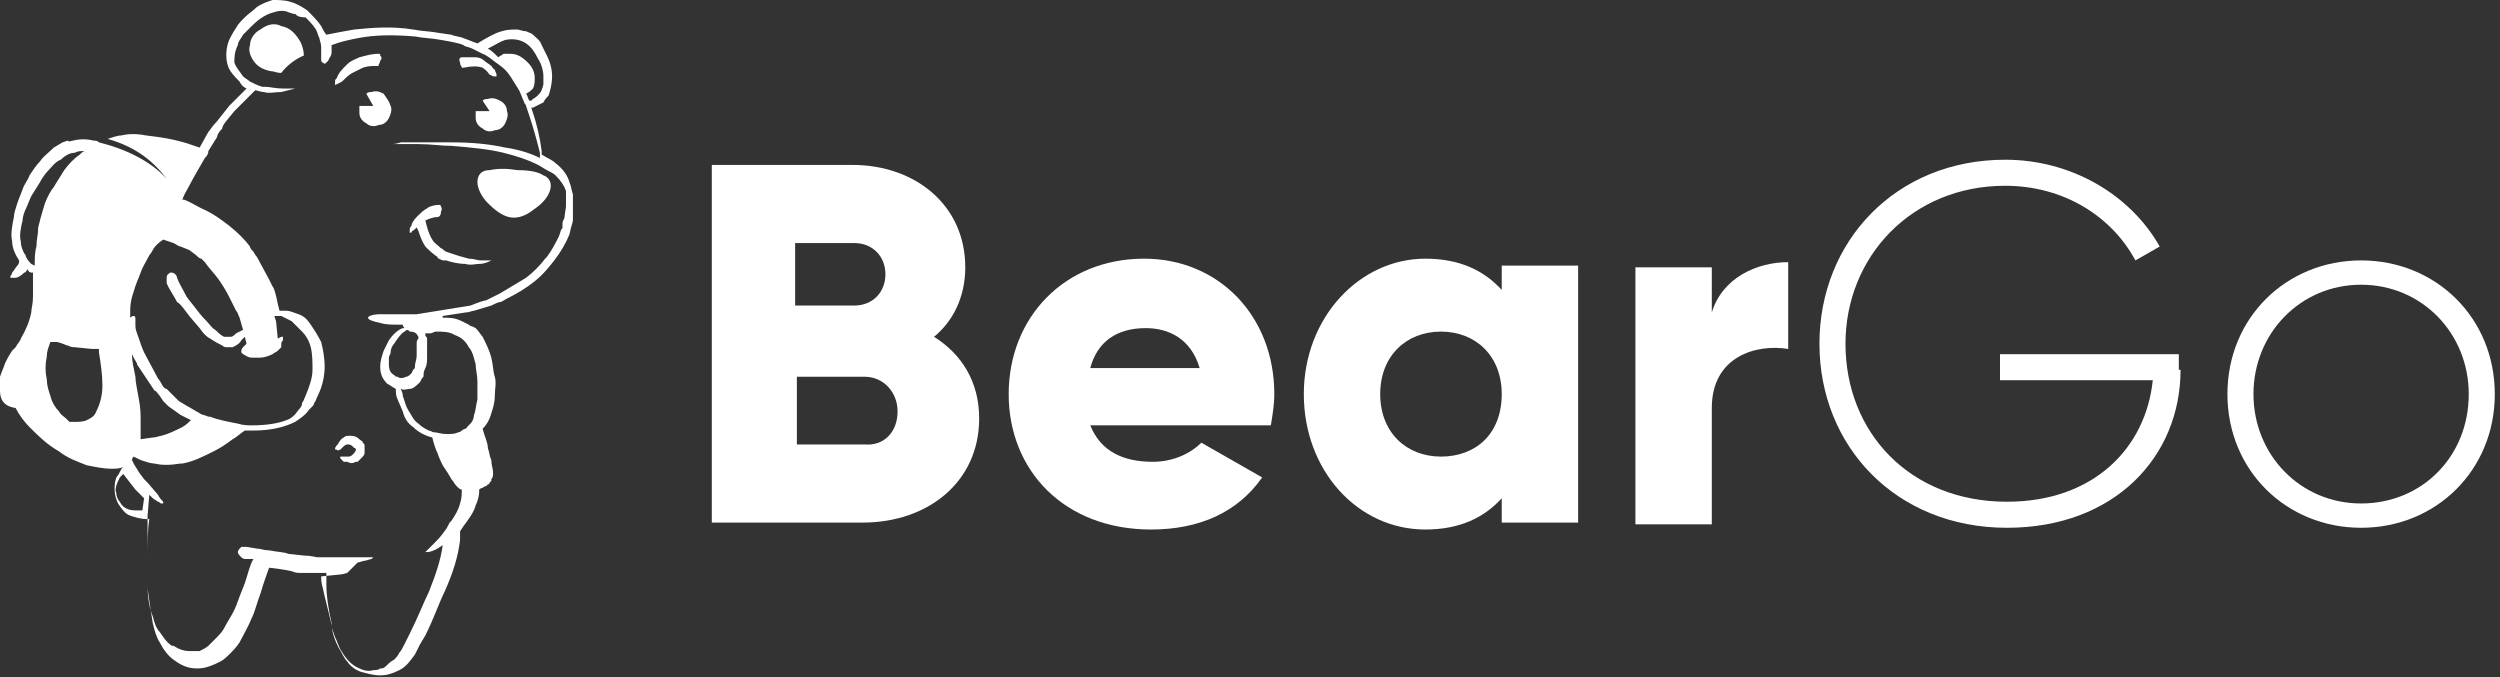 <svg width="144" height="39" viewBox="0 0 144 39" fill="none" xmlns="http://www.w3.org/2000/svg">
<rect x="0" y="0" width="144" height="39" fill="#333333" stroke="none"/>
<path d="M20.4 1.7C21.4 1.6 22.6 1.5 23.8 1.7C24.3 1.8 24.8 1.8 25.3 1.9L26 2C26.2 2.1 26.5 2.1 26.7 2.2C27 2.3 27.2 2.4 27.5 2.5C28 2.2 28.5 1.9 28.9 1.8C29.2 1.7 29.5 1.7 29.8 1.7C29.9 1.7 30.1 1.8 30.3 1.8C30.5 1.9 30.6 1.9 30.7 2C30.9 2.2 31.1 2.3 31.2 2.6C31.3 2.8 31.4 3 31.5 3.2C31.7 3.6 31.8 4 31.8 4.4C31.8 4.8 31.7 5.2 31.6 5.5C31.5 5.6 31.4 5.7 31.3 5.9L31.1 6L30.7 6.2H30.6L30.7 6.5C30.9 7.1 31.1 7.9 31.2 8.7V8.9C31.5 9.1 31.8 9.2 32 9.4C32.4 9.7 32.7 10.1 32.8 10.5C32.9 10.7 32.9 10.9 33 11.2V11.6V12.3C33 12.4 33 12.5 33 12.5V12.7C33 12.8 32.9 13 32.8 13.5C32.6 14 32.3 14.5 32 14.9C31.7 15.3 31.3 15.8 30.8 16.2C30.3 16.6 29.8 16.9 29.2 17.2C29 17.3 28.9 17.4 28.8 17.4C28.7 17.4 28.5 17.5 28.3 17.6L27.3 17.9C27.2 17.9 27 18 26.8 18L25.5 18.2V18.3C25.9 18.3 26.2 18.3 26.6 18.5L27 18.7C27 18.7 27.1 18.8 27.2 18.8L27.4 18.9C27.6 19.1 27.7 19.3 27.8 19.4C28 19.8 28.2 20.2 28.3 20.6C28.4 21 28.4 21.4 28.5 21.7C28.6 22 28.5 22.5 28.5 22.8C28.5 23.2 28.4 23.5 28.3 23.8C28.2 24.2 28 24.5 27.8 24.7C27.9 25.1 28.1 25.5 28.1 25.8C28.2 26.1 28.2 26.3 28.3 26.5C28.3 26.8 28.4 27 28.4 27.2C28.4 27.4 28.4 27.5 28.3 27.6V27.7L28.2 27.8C28.2 27.9 28.1 27.9 28.1 27.9L28 28C28 28 27.9 28 27.8 28.1C27.8 28.1 27.7 28.1 27.6 28.2V28.3C27.6 28.6 27.5 28.9 27.4 29.1C27.3 29.5 27 29.9 26.7 30.3L26.5 30.6V30.8V31.1C26.4 32 26.1 33 25.6 34.1C25.3 34.7 25 35.6 24.5 36.6L24.2 37.1C24.1 37.3 24 37.5 23.9 37.7C23.6 38.1 23.4 38.4 23 38.6C22.6 38.8 22.3 38.9 21.9 38.9C21.5 38.9 21.2 38.8 20.8 38.7C20.5 38.6 20.2 38.4 20 38.1C19.8 37.9 19.7 37.6 19.5 37.3C19.3 36.9 19.1 36.4 19.1 35.9C18.9 35 18.8 34.3 18.8 33.7C18.8 33.6 18.8 33.3 18.8 33H18.7C18.5 33 18.2 33 17.8 33H17.3C17.2 33 17 33 16.8 32.9C16.8 32.9 16.4 32.8 15.5 32.7C15.4 33 15.2 33.5 15 34.2C14.8 34.7 14.7 35.2 14.5 35.6C14.3 36.1 14 36.6 13.8 37C13.6 37.3 13.4 37.5 13.3 37.6C13.1 37.8 12.9 38 12.7 38.1C12.5 38.2 12.3 38.3 12 38.4C11.7 38.5 11.5 38.5 11.3 38.5C10.8 38.5 10.4 38.3 10 38C9.7 37.8 9.4 37.4 9.2 37C9 36.7 8.9 36.3 8.8 35.9C8.7 35.3 8.6 34.6 8.5 33.9C8.5 33.8 8.5 33.2 8.5 32.3C8.5 31.3 8.5 30.5 8.6 29.9H8.5C8.1 29.9 7.8 29.8 7.5 29.7C7.2 29.6 7 29.3 6.8 29C6.7 28.8 6.6 28.5 6.6 28.2C6.6 28 6.6 27.8 6.7 27.5C6.8 27.4 6.9 27.2 7 27L7.1 26.9C6.9 27 6.6 27 6.4 27C6 27 5.5 26.9 5 26.8C4.5 26.6 3.9 26.4 3.4 26C2.7 25.6 2.2 25.1 1.7 24.6C1.4 24.3 1.1 23.9 0.9 23.5C0.2 23.4 0 23 0 22.5C0 22.2 0 21.9 0 21.7C0.1 21.4 0.2 21.2 0.3 20.9C0.4 20.7 0.5 20.5 0.7 20.2C0.8 20.1 0.8 20.1 0.9 20C1 19.8 1.2 19.6 1.2 19.5C1.5 19 1.7 18.5 1.8 18C1.8 17.8 1.9 17.5 1.9 17.1V15.7H1.8C1.7 15.7 1.6 15.6 1.6 15.5C1.5 15.6 1.5 15.7 1.4 15.7C1.2 15.9 1 16 0.9 16C0.8 16 0.7 16 0.6 16V15.9C0.6 15.9 0.7 15.8 0.7 15.7C0.8 15.6 0.9 15.4 1 15.3C1.1 15.2 1.1 15.1 1.1 15C0.9 14.7 0.7 14.3 0.7 13.9C0.6 13.5 0.7 13 0.8 12.5C0.8 12.3 0.9 12 1 11.7C1.1 11.4 1.2 11.2 1.3 10.9C1.4 10.6 1.6 10.4 1.7 10.1C1.9 9.8 2.1 9.5 2.3 9.3C2.5 9 2.8 8.8 3.1 8.5L3.6 8.2L3.9 8.1C4 8.2 4.1 8.1 4.2 8.1C4.6 8 5 8 5.4 8.1C5.5 8.1 5.6 8.1 5.7 8.2C7.3 8.6 8.7 9.3 9.6 10.3C8.7 9.1 7.6 8.4 6.2 8C6.5 7.9 6.8 7.8 7 7.8C7.4 7.7 7.9 7.7 8.4 7.8C9.2 7.9 10.1 8 11.2 8.4L11.5 8.5L12 7.6C12.1 7.5 12.2 7.3 12.4 7.1C12.5 7 12.8 6.6 13.2 6.1L14.2 5.1C14 5 13.9 4.9 13.8 4.7C13.5 4.4 13.2 4.1 13.1 3.7C13 3.3 13 2.8 13.2 2.3C13.3 2.1 13.4 1.9 13.6 1.6C13.7 1.4 13.9 1.2 14.1 1C14.3 0.8 14.6 0.6 14.8 0.4C15.1 0.2 15.4 0.1 15.7 0C16 0 16.4 0 16.7 0.1C17.1 0.2 17.4 0.4 17.7 0.6C18 0.9 18.3 1.2 18.5 1.5C18.6 1.7 18.7 1.9 18.8 2C19.3 1.9 19.8 1.8 20.4 1.7ZM16.6 0.7C16.4 0.6 16.1 0.6 15.8 0.7C15.4 0.8 15 1 14.5 1.5C14.3 1.7 14.1 1.9 14 2C13.9 2.2 13.7 2.4 13.7 2.6C13.5 3 13.5 3.3 13.5 3.6C13.6 3.9 13.8 4.1 14 4.4C14.1 4.5 14.3 4.6 14.4 4.7C14.6 4.8 14.8 4.9 15.1 5H15.3C15.5 5 15.9 5.1 16.3 5.1C16.6 5.1 16.8 5.1 16.8 5.1H17L16.2 5.3C15.8 5.3 15.5 5.4 15.2 5.3C15 5.3 14.8 5.2 14.7 5.2L13.5 6.4C13.1 6.9 12.8 7.2 12.8 7.4C12.6 7.6 12.5 7.8 12.5 7.9L12 8.7C12 8.9 11.9 9 11.8 9.1C11.4 9.8 11.1 10.3 10.9 10.7C10.8 10.9 10.6 11.2 10.5 11.5H10.6C10.9 11.6 11.2 11.8 11.6 12C12.3 12.3 12.8 12.7 13.2 13C13.7 13.4 14.1 13.8 14.4 14.2C14.4 14.3 14.5 14.4 14.6 14.5C14.7 14.7 14.8 14.8 14.8 14.8L15.5 16.1L15.7 16.5C15.8 16.6 15.9 17 16 17.5L16.1 17.9H16.4H16.5C16.7 17.9 16.9 18 17.2 18.1C17.5 18.2 17.7 18.4 17.9 18.7C18.1 19 18.3 19.3 18.5 19.7C18.6 20.1 18.7 20.6 18.7 21.1C18.7 21.6 18.6 22.2 18.3 22.8C18.2 23 18.2 23.1 18.1 23.2C18.1 23.3 18 23.4 18 23.4L17.8 23.6C17.6 23.9 17.3 24.1 17 24.3C16.4 24.6 15.6 24.8 14.6 24.8H14.1C13.8 25 13.6 25.2 13.4 25.3C13 25.6 12.7 25.8 12.3 26C11.7 26.3 11.1 26.6 10.5 26.7H10.4C9.8 26.8 9.3 26.8 8.9 26.7C8.7 26.7 8.4 26.6 8.1 26.5L7.7 26.3C7.7 26.3 7.6 26.4 7.6 26.5L7.7 26.7C7.8 26.9 7.9 27 8 27.2L8.3 27.6C8.3 27.6 8.4 27.7 8.5 27.8L9.1 28.5C9.2 28.7 9.3 28.8 9.4 28.9V29H9.3C9.2 29 9.2 28.9 9.1 28.9L8.8 28.7L8.6 28.5L8.5 29.7C8.5 30.2 8.5 31 8.5 32.1V32.9C8.5 33.2 8.5 33.5 8.5 33.7C8.5 34.4 8.6 35 8.8 35.5C8.9 35.9 9 36.2 9.2 36.4C9.4 36.7 9.6 37 9.9 37.2C9.9 37.2 9.9 37.2 10 37.2C10.3 37.4 10.6 37.5 10.9 37.5C11 37.5 11.2 37.5 11.5 37.5C11.7 37.4 11.9 37.3 12 37.2L12.2 37L12.3 36.9C12.4 36.8 12.4 36.8 12.5 36.7C12.6 36.6 12.8 36.4 12.9 36.2C13.1 35.8 13.4 35.4 13.6 34.9C13.7 34.6 13.9 34.1 14.1 33.6C14.3 33 14.4 32.5 14.6 32.2H14.2C14.1 32.2 14 32.2 13.9 32.1C13.8 32 13.7 31.9 13.7 31.8C13.7 31.7 13.8 31.6 13.9 31.5C14 31.5 14.1 31.5 14.2 31.5L14.8 31.6C15 31.6 15.2 31.7 15.5 31.7C16 31.8 16.4 31.8 16.6 31.9L17.5 32C17.9 32 18.2 32.1 18.3 32.1H19.6C19.7 32.1 19.9 32.1 20.1 32.1H20.5C20.7 32.1 20.9 32.1 21 32.1H21.3H21.5L21.4 32.2C21.3 32.2 21.1 32.3 21 32.3C20.9 32.3 20.7 32.4 20.6 32.4L20 33C19.7 33.1 19.5 33.1 19.5 33.1L18.5 33.2C18.5 33.3 18.5 33.6 18.6 33.9C18.7 34.4 18.9 35.1 19.1 36C19.1 36.2 19.2 36.4 19.3 36.7C19.4 36.9 19.5 37.2 19.6 37.4C19.9 37.9 20.2 38.3 20.7 38.5C20.9 38.6 21.2 38.7 21.5 38.6C21.6 38.6 21.8 38.6 21.9 38.5H22C22.1 38.5 22.2 38.4 22.3 38.3C22.4 38.2 22.5 38.1 22.7 38C22.8 37.9 22.9 37.8 23 37.6C23.1 37.5 23.2 37.3 23.3 37.1L23.6 36.5C24.1 35.5 24.4 34.7 24.7 34.1C25.1 33.1 25.4 32.2 25.5 31.4L25.2 31.6C25 31.7 24.8 31.8 24.6 31.8C24.5 31.8 24.5 31.8 24.5 31.8C24.5 31.8 24.5 31.8 24.6 31.7L25 31.3C25.2 31.1 25.4 30.9 25.6 30.6C25.7 30.5 25.8 30.3 25.9 30.1L26 30C26.2 29.7 26.4 29.4 26.5 29C26.6 28.7 26.6 28.4 26.6 28.2C26.5 28.2 26.4 28.1 26.3 28C26.2 27.9 26.1 27.7 26 27.6C25.9 27.4 25.7 27.1 25.5 26.8C25.4 26.6 25.3 26.4 25.2 26.1C25.1 25.9 25 25.6 24.9 25.2C24.5 25.1 24.1 24.9 23.8 24.6C23.5 24.4 23.3 24.1 23.2 23.7L22.9 23C22.8 22.8 22.8 22.6 22.8 22.4C22.6 22.3 22.5 22.2 22.3 22.1C22 21.8 21.9 21.5 21.9 21.1C21.9 20.8 22 20.5 22.1 20.2C22.2 20 22.3 19.8 22.4 19.6C22.6 19.3 22.9 19 23.2 18.9H23.3C23.2 18.8 23.2 18.7 23.2 18.7H22.9C22.6 18.7 22.2 18.7 21.9 18.6C21.4 18.5 21.2 18.4 21.2 18.3C21.2 18.2 21.5 18.1 21.9 18.1C22.2 18.1 22.5 18.1 22.9 18.1C23.5 18.1 23.8 18.1 24 18.1L27.1 17.6C27.6 17.4 27.9 17.3 28 17.3C28 17.3 28.2 17.2 28.4 17.1L28.8 16.9C29.3 16.6 29.8 16.3 30.3 16C30.7 15.7 31.1 15.3 31.4 14.9L31.5 14.8C31.8 14.4 32 14 32.2 13.6L32.3 13.3C32.3 13.2 32.4 13.2 32.4 13.1V12.9C32.4 12.7 32.5 12.6 32.5 12.6L32.6 11.9V11.6C32.6 11.5 32.6 11.4 32.6 11.3V11.1C32.6 11 32.6 11 32.6 11C32.5 10.7 32.3 10.4 32 10.1C31.9 10 31.7 9.9 31.5 9.8L31 9.5C30.4 9.2 29.8 9 29 8.8C28.2 8.6 27.2 8.5 26 8.4C25.4 8.4 24.8 8.3 24.1 8.3C23.5 8.3 23.1 8.3 23.1 8.3C22.8 8.3 22.6 8.3 22.6 8.3C22.6 8.3 22.8 8.3 23.1 8.2C23.6 8.2 24 8.2 24.1 8.2C24.7 8.2 25.3 8.2 26 8.2C27.2 8.2 28.2 8.3 29.1 8.5C29.8 8.6 30.5 8.8 31.1 9.1V8.8C30.9 8 30.7 7.3 30.5 6.7L30.3 6.1C30.3 6 30.2 6 30.2 5.9C30.1 5.7 30 5.4 29.9 5.2C29.7 4.9 29.6 4.7 29.4 4.4C29.2 4.1 29 3.9 28.7 3.7C28.4 3.5 28.1 3.2 27.8 3.1C27.6 3 27.4 2.9 27.2 2.8C27 2.7 26.8 2.7 26.7 2.6C26.5 2.5 26 2.4 25.4 2.3C24.9 2.2 24.4 2.2 23.9 2.1C22.7 2 21.6 2 20.6 2.2C20.1 2.3 19.6 2.4 19.1 2.6V2.7C19.1 2.8 19.1 2.9 19.1 3C19.1 3.2 19 3.3 19 3.3L18.9 3.5L18.8 3.6C18.7 3.7 18.7 3.7 18.6 3.6C18.5 3.6 18.5 3.5 18.5 3.4V3.3V3.2C18.5 3.1 18.5 3 18.5 2.9V2.7C18.5 2.5 18.4 2.3 18.4 2.2C18.3 2 18.3 1.9 18.2 1.7C18 1.4 17.8 1.2 17.6 1C17.2 1 17.1 0.9 17 0.8H16.9L16.6 0.7ZM15 1.7C15.4 1.4 15.8 1.3 16.2 1.5C16.7 1.6 17 1.9 17.3 2.4C17.4 2.6 17.5 2.9 17.5 3.2C17 3.4 16.5 3.8 16.2 4.2C15.9 4.2 15.8 4.1 15.6 4.1C15.1 4 14.8 3.8 14.6 3.5C14.4 3.2 14.3 2.9 14.4 2.6C14.4 2.3 14.6 1.9 15 1.7ZM4.3 8.8C4 8.8 3.7 9 3.5 9.2C3.2 9.3 3 9.6 2.8 9.8C2.6 10 2.4 10.3 2.3 10.5C2.1 10.8 2 11 1.8 11.3C1.7 11.5 1.6 11.8 1.5 12C1.4 12.2 1.3 12.5 1.3 12.7C1.2 13.1 1.1 13.6 1.2 13.9C1.2 14.2 1.3 14.4 1.4 14.6C1.4 14.6 1.5 14.7 1.5 14.8C1.6 15 1.7 15.1 1.8 15.2L2 15.3C2 14.9 2 14.5 2.1 14.2C2.1 13.8 2.2 13.5 2.2 13.1C2.3 12.7 2.4 12.3 2.5 12C2.6 11.6 2.8 11.2 3 10.9C3 10.9 3.1 10.8 3.2 10.6L3.7 9.8C4 9.4 4.3 9.1 4.6 8.9C4.7 8.8 4.8 8.7 4.9 8.7C4.6 8.7 4.5 8.7 4.3 8.8ZM8.8 14.4C8.7 14.6 8.6 14.7 8.6 14.7C8.4 15.1 8.2 15.4 8.1 15.7C8 16 7.8 16.4 7.7 16.8C7.6 17.1 7.5 17.4 7.5 17.9V18.3C7.6 18.2 7.7 18.2 7.7 18.2C7.8 18.2 7.8 18.3 7.8 18.4V18.6C7.8 18.6 7.8 18.7 7.8 18.8C7.8 19 7.9 19.2 8 19.5C8.1 19.8 8.2 20.1 8.3 20.3L9.1 21.8C9.1 21.8 9.2 21.9 9.3 22.1C9.4 22.3 9.5 22.4 9.6 22.4L10.3 23.1L10.8 23.4C11 23.5 11.3 23.7 11.5 23.8C11.6 23.9 11.8 23.9 12 24H12.1C12.6 24.2 13.2 24.3 13.7 24.4C14 24.5 14.3 24.5 14.5 24.5C15.3 24.5 16 24.4 16.5 24.2C16.8 24.1 17 23.9 17.2 23.6C17.3 23.5 17.4 23.4 17.4 23.2C17.5 23.1 17.5 23 17.6 22.8C17.8 22.3 18 21.8 18 21.3C18 20.9 18 20.4 17.9 20C17.8 19.6 17.6 19.3 17.4 19.1C17.2 18.9 17 18.7 16.8 18.5C16.6 18.4 16.4 18.3 16.2 18.2H15.9H15.8L15.9 18.5L16 19.5L16.2 19.4H16.3V19.5V19.6C16.3 19.6 16.2 19.7 16.2 19.8V20C16.1 20.1 16 20.2 16 20.2C15.9 20.3 15.8 20.3 15.7 20.4C15.5 20.5 15.2 20.6 15 20.6C14.9 20.6 14.8 20.6 14.7 20.6C14.6 20.6 14.5 20.6 14.5 20.6C14.3 20.6 14.2 20.5 14 20.4L13.9 20.3C13.9 20.2 13.9 20.1 14 20C14.1 19.9 14.1 19.9 14.2 19.8L14.1 19.4L13.9 19.6C13.8 19.8 13.6 19.9 13.4 20C13.4 20 13.3 20 13.1 20C13 20 12.9 20 12.8 19.9C12.6 19.8 12.4 19.7 12.1 19.5C11.9 19.4 11.7 19.2 11.5 18.9L10.9 18.2C10.6 17.8 10.4 17.5 10.2 17.4C10 17 9.7 16.6 9.6 16.3C9.6 16.2 9.6 16.1 9.6 16C9.6 15.8 9.7 15.8 9.8 15.7C9.9 15.7 10 15.7 10.1 15.8C10.1 15.8 10.2 15.9 10.2 16C10.3 16.3 10.5 16.6 10.7 17C10.8 17.2 11 17.4 11.3 17.8C11.6 18.2 11.8 18.4 11.9 18.5C12.1 18.7 12.2 18.9 12.4 19C12.5 19.1 12.7 19.3 12.9 19.4C13 19.4 13.1 19.4 13.1 19.4C13.2 19.4 13.2 19.4 13.3 19.4C13.4 19.4 13.5 19.3 13.6 19.2L14 19L13.8 18.3C13.7 18.1 13.7 18 13.6 17.9L13.2 17.1C13 16.7 12.8 16.4 12.6 16.1C12.3 15.7 12 15.4 11.8 15.1C11.8 15.1 11.7 15 11.6 14.9C11.5 14.9 11.4 14.8 11.3 14.7L10.9 14.4L10.4 14.2C10.3 14.2 10.2 14.1 10 14L9.4 13.8C9.1 14 8.9 14.2 8.8 14.4ZM9.2 22.8C9.1 22.7 9 22.5 8.9 22.5L7.9 21C7.9 20.9 7.8 20.8 7.7 20.6L7.6 20.4C7.6 20.8 7.7 21.2 7.8 21.7C7.8 22 7.9 22.4 8 23C8.1 23.5 8.1 23.9 8.1 24.2C8.1 24.6 8.1 25 8.1 25.3L8.8 25.2C9 25.2 9.2 25.1 9.3 25.1C9.7 25 10.1 24.8 10.5 24.6C10.7 24.5 10.9 24.3 11 24.2C10.8 24.1 10.6 24 10.4 23.9L9.7 23.4C9.5 23.2 9.4 23.1 9.4 23.1L9.2 22.8ZM2.9 19.7C2.8 20 2.7 20.2 2.7 20.5C2.6 21 2.6 21.4 2.7 21.9C2.7 22.2 2.8 22.5 2.9 22.8C3 23.2 3.2 23.5 3.4 23.7C3.5 23.9 3.7 24 3.8 24.1L4 24.3H4.3C4.5 24.3 4.8 24.3 5 24.2C5.2 24.1 5.4 24 5.5 23.8C5.7 23.4 5.9 22.9 5.9 22.2C5.9 21.6 5.8 20.9 5.7 20.3V20.1H5.3L4.3 20C4.2 20 4.1 20 3.9 19.9C3.8 19.9 3.7 19.8 3.3 19.7H2.9ZM19.3 4.9V4.7C19.3 4.6 19.3 4.6 19.4 4.5C19.5 4.2 19.7 4 20 3.7C20.2 3.5 20.5 3.4 20.7 3.3C21.1 3.2 21.4 3.1 21.8 3.1C21.9 3.1 21.9 3.1 21.9 3.2C22 3.3 22 3.4 21.9 3.5C21.9 3.6 21.8 3.7 21.8 3.8H21.7C21.4 3.8 21.2 3.8 20.9 3.9C20.7 4 20.5 4.1 20.3 4.2C20.1 4.3 19.9 4.5 19.7 4.7L19.3 4.9ZM22.5 6.1C22.6 6.3 22.5 6.6 22.4 6.8C22.3 7 22.1 7.2 21.8 7.2C21.6 7.3 21.3 7.3 21.1 7.1C20.9 7 20.7 6.8 20.7 6.5C20.7 6.4 20.7 6.2 20.7 6.1H21.5L21.1 5.4C21.2 5.3 21.3 5.3 21.4 5.3C21.7 5.2 21.9 5.3 22.1 5.4C22.3 5.7 22.4 5.8 22.5 6.1ZM26.5 3.6C26.4 3.4 26.5 3.3 26.6 3.3C26.8 3.3 26.9 3.3 26.9 3.3C27.1 3.3 27.3 3.3 27.4 3.3C27.6 3.3 27.8 3.4 27.9 3.5C28 3.6 28.2 3.7 28.3 3.8C28.4 3.9 28.4 4 28.5 4C28.5 4.1 28.6 4.2 28.6 4.3V4.4H28.5C28.4 4.4 28.4 4.4 28.2 4.3C28 4 27.9 4 27.8 3.9C27.5 3.8 27.2 3.8 26.7 3.9H26.6C26.6 3.8 26.5 3.8 26.5 3.6ZM28.1 2.8C28.3 2.9 28.5 3.1 28.7 3.3C28.8 3.2 28.9 3.2 29 3.1C29.1 3.1 29.2 3.1 29.4 3.1C29.8 3.1 30.1 3.3 30.4 3.6C30.7 3.9 30.8 4.2 30.8 4.5C30.8 4.7 30.8 4.9 30.7 5.1C30.6 5.2 30.5 5.3 30.3 5.4C30.4 5.5 30.4 5.7 30.5 5.8H30.6L30.7 5.7C30.9 5.6 31.1 5.4 31.2 5.2C31.2 5.1 31.3 5 31.3 4.8C31.3 4.7 31.3 4.5 31.3 4.4C31.3 4.1 31.2 3.7 31 3.4C30.8 3 30.6 2.7 30.3 2.5C30 2.3 29.6 2.2 29.1 2.3C28.8 2.4 28.5 2.6 28.1 2.8ZM27.8 5.8C27.9 5.7 28 5.7 28.1 5.7C28.4 5.6 28.6 5.7 28.8 5.8C29 5.9 29.2 6.1 29.2 6.4C29.3 6.6 29.2 6.9 29.1 7.1C29 7.3 28.8 7.5 28.5 7.5C28.3 7.6 28 7.6 27.8 7.4C27.6 7.3 27.4 7.1 27.4 6.8C27.4 6.7 27.4 6.5 27.4 6.4H28.2L27.8 5.8ZM31.3 10.1C31.6 10.2 31.8 10.5 31.7 10.9C31.6 11.3 31.3 11.7 30.7 12.1C30.2 12.5 29.7 12.6 29.3 12.5C28.9 12.4 28.5 12.1 28.1 11.7C27.7 11.3 27.5 10.8 27.5 10.5C27.5 10.1 27.7 9.8 28.2 9.8C28.7 9.7 29.2 9.7 29.8 9.8C30.5 9.8 31 9.9 31.3 10.1ZM25.3 11.8C25.3 11.8 25.4 11.8 25.4 11.9C25.4 11.9 25.5 12 25.4 12.2C25.4 12.4 25.3 12.5 25.2 12.5C25 12.5 24.7 12.6 24.5 12.7C24.6 13.1 24.7 13.5 24.9 13.8C25 14 25.2 14.1 25.4 14.3C25.5 14.3 25.5 14.4 25.7 14.5L26 14.6C26.3 14.7 26.6 14.8 27 14.9C27.3 14.9 27.5 15 27.7 15C27.9 15 28.1 15 28.4 15H28.5H28.3C28.1 15.1 27.9 15.2 27.6 15.2C27.4 15.2 27.1 15.3 26.8 15.2C26.4 15.2 26 15.1 25.7 15H25.5C25.3 14.9 25.2 14.9 25.2 14.8C24.9 14.6 24.7 14.4 24.5 14.2C24.3 13.9 24.2 13.6 24.1 13.3L24 13.1L23.9 13.2C23.8 13.3 23.7 13.3 23.7 13.4H23.6C23.6 13.4 23.6 13.4 23.6 13.3C23.6 13.2 23.6 13.1 23.7 13C23.7 12.9 23.8 12.7 24 12.5L24.1 12.4C24.2 12.3 24.4 12.1 24.6 12C24.7 11.9 25 11.8 25.3 11.8ZM25.1 19.1C25 19.1 24.9 19.2 24.8 19.2H24.5V19.3C24.5 19.4 24.6 19.4 24.6 19.5C24.6 19.6 24.6 19.7 24.6 19.8C24.6 20 24.6 20.2 24.6 20.5C24.6 20.8 24.6 21 24.5 21.2C24.4 21.4 24.4 21.5 24.4 21.6C24.4 21.7 24.4 21.7 24.3 21.8L24.2 22C24 22.2 23.8 22.4 23.6 22.4C23.4 22.4 23.3 22.5 23.1 22.4C23.1 22.5 23.2 22.6 23.2 22.8L23.4 23.4L23.5 23.6C23.7 23.9 23.8 24.2 24.1 24.4C24.3 24.6 24.5 24.7 24.7 24.8C24.8 24.8 24.9 24.9 25 24.9C25.2 24.9 25.4 25 25.7 25C26 25 26.2 25 26.4 24.9C26.5 24.9 26.6 24.8 26.6 24.8C26.7 24.7 26.9 24.7 26.9 24.6C27 24.5 27 24.5 27.1 24.4C27.2 24.3 27.3 24.1 27.3 23.9C27.4 23.7 27.4 23.4 27.5 23C27.5 22.7 27.5 22.4 27.5 22C27.5 21.6 27.4 21.3 27.4 21C27.3 20.6 27.2 20.2 27 20C26.8 19.6 26.5 19.4 26.2 19.3C25.9 19.1 25.5 19.1 25.1 19.1ZM23.5 19C23.5 19 23.4 19 23.3 19.1C23.1 19.2 22.9 19.5 22.7 19.8C22.6 19.9 22.5 20.1 22.5 20.3C22.5 20.4 22.4 20.5 22.4 20.6C22.4 20.8 22.4 20.9 22.4 21C22.4 21.3 22.5 21.5 22.7 21.6C22.8 21.7 22.8 21.7 22.9 21.7C23 21.8 23.2 21.8 23.4 21.7C23.5 21.7 23.6 21.6 23.7 21.5L23.8 21.3L23.9 21.2V21.1C23.9 20.9 24 20.7 24 20.5C24 20.2 24 19.9 24 19.8C24 19.7 24 19.6 24.1 19.5V19.4C24 19.2 23.9 19.1 23.6 19.1C23.6 19.1 23.6 19.1 23.5 19ZM19.5 25.5C19.6 25.4 19.6 25.3 19.8 25.2C19.9 25.1 20 25.1 20.1 25.1C20.3 25.1 20.5 25.1 20.7 25.3C20.8 25.4 20.9 25.4 20.9 25.5C21 25.6 21 25.6 21 25.7C21 25.7 21 25.8 21 25.9V26V26.1C21 26.2 20.9 26.3 20.8 26.4C20.7 26.5 20.7 26.5 20.7 26.5L20.6 26.6H20.5C20.3 26.7 20.2 26.7 20 26.6C19.9 26.6 19.9 26.6 19.8 26.6L19.6 26.4V26.3H19.7H19.8H20C20.1 26.3 20.2 26.3 20.3 26.2C20.4 26.1 20.5 26 20.5 25.9V26V25.9C20.5 25.9 20.5 25.8 20.4 25.8L20.3 25.7C20.2 25.6 20.1 25.6 20 25.6C19.9 25.6 19.8 25.7 19.7 25.8C19.7 25.8 19.7 25.8 19.6 25.9C19.5 25.9 19.5 26 19.4 25.9C19.3 25.9 19.3 25.9 19.3 25.8C19.4 25.6 19.5 25.6 19.5 25.5ZM6.7 28.4C6.7 28.6 6.8 28.8 6.9 28.9C7 29.1 7.1 29.2 7.3 29.3C7.5 29.4 7.7 29.4 8 29.4H8.2L8.3 28.7L8.1 28.5C7.9 28.3 7.8 28.2 7.8 28.2L7.1 27.3C7 27.4 6.9 27.5 6.9 27.5C6.7 27.9 6.6 28.2 6.7 28.4Z" fill="white"/>
<path d="M56.4 24.1C56.4 27.8 53.4 30.1 49.7 30.1H41V9.5H49.1C52.7 9.5 55.6 11.8 55.6 15.4C55.6 17.1 54.9 18.5 53.8 19.4C55.4 20.4 56.4 22 56.4 24.1ZM45.8 13.9V17.6H49.2C50.3 17.6 51 16.8 51 15.8C51 14.8 50.3 14 49.2 14H45.8V13.9ZM51.7 23.7C51.7 22.6 50.9 21.7 49.8 21.7H45.9V25.6H49.8C50.9 25.7 51.7 24.9 51.7 23.7Z" fill="white"/>
<path d="M66.4 26.6C67.6 26.6 68.6 26.1 69.2 25.5L72.7 27.5C71.3 29.5 69.1 30.5 66.3 30.5C61.3 30.5 58.1 27.1 58.1 22.7C58.1 18.3 61.3 14.9 65.9 14.9C70.2 14.9 73.4 18.2 73.4 22.7C73.4 23.3 73.3 23.9 73.2 24.5H62.8C63.4 26 64.7 26.6 66.4 26.6ZM69.1 21.2C68.6 19.5 67.3 18.9 66 18.9C64.3 18.9 63.2 19.7 62.8 21.2H69.1Z" fill="white"/>
<path d="M90.9 15.4V30.1H86.5V28.7C85.5 29.8 84.1 30.5 82.1 30.5C78.2 30.5 75.1 27.1 75.1 22.7C75.1 18.3 78.3 14.9 82.1 14.9C84.1 14.9 85.5 15.6 86.5 16.7V15.3H90.9V15.4ZM86.5 22.7C86.5 20.5 85 19.1 83 19.1C81 19.1 79.5 20.5 79.5 22.7C79.5 24.9 81 26.3 83 26.3C85 26.3 86.5 25 86.5 22.7Z" fill="white"/>
<path d="M103 15.1V20.1C101.2 19.8 98.6 20.5 98.6 23.5V30.2H94.2V15.4H98.6V18C99.2 16 101.2 15.1 103 15.1Z" fill="white"/>
<path d="M125.6 21.3C125.6 26.3 121.8 30.4 115.6 30.4C109.2 30.4 104.8 25.7 104.8 19.8C104.8 13.9 109.2 9.2 115.5 9.2C119.3 9.2 122.7 11.2 124.4 14.2L123 15C121.6 12.4 118.8 10.7 115.5 10.7C110.1 10.7 106.3 14.8 106.3 19.8C106.3 24.9 110 28.9 115.6 28.9C120.6 28.9 123.6 25.8 124 21.9H115.2V20.4H125.5V21.3H125.6Z" fill="white"/>
<path d="M128.3 22.7C128.3 18.3 131.7 15 136 15C140.3 15 143.7 18.3 143.7 22.7C143.7 27.1 140.3 30.4 136 30.4C131.7 30.4 128.3 27.1 128.3 22.7ZM142.2 22.7C142.2 19.2 139.5 16.4 136 16.4C132.5 16.4 129.8 19.2 129.8 22.7C129.8 26.2 132.5 29 136 29C139.5 29 142.2 26.3 142.2 22.7Z" fill="white"/>
</svg>
